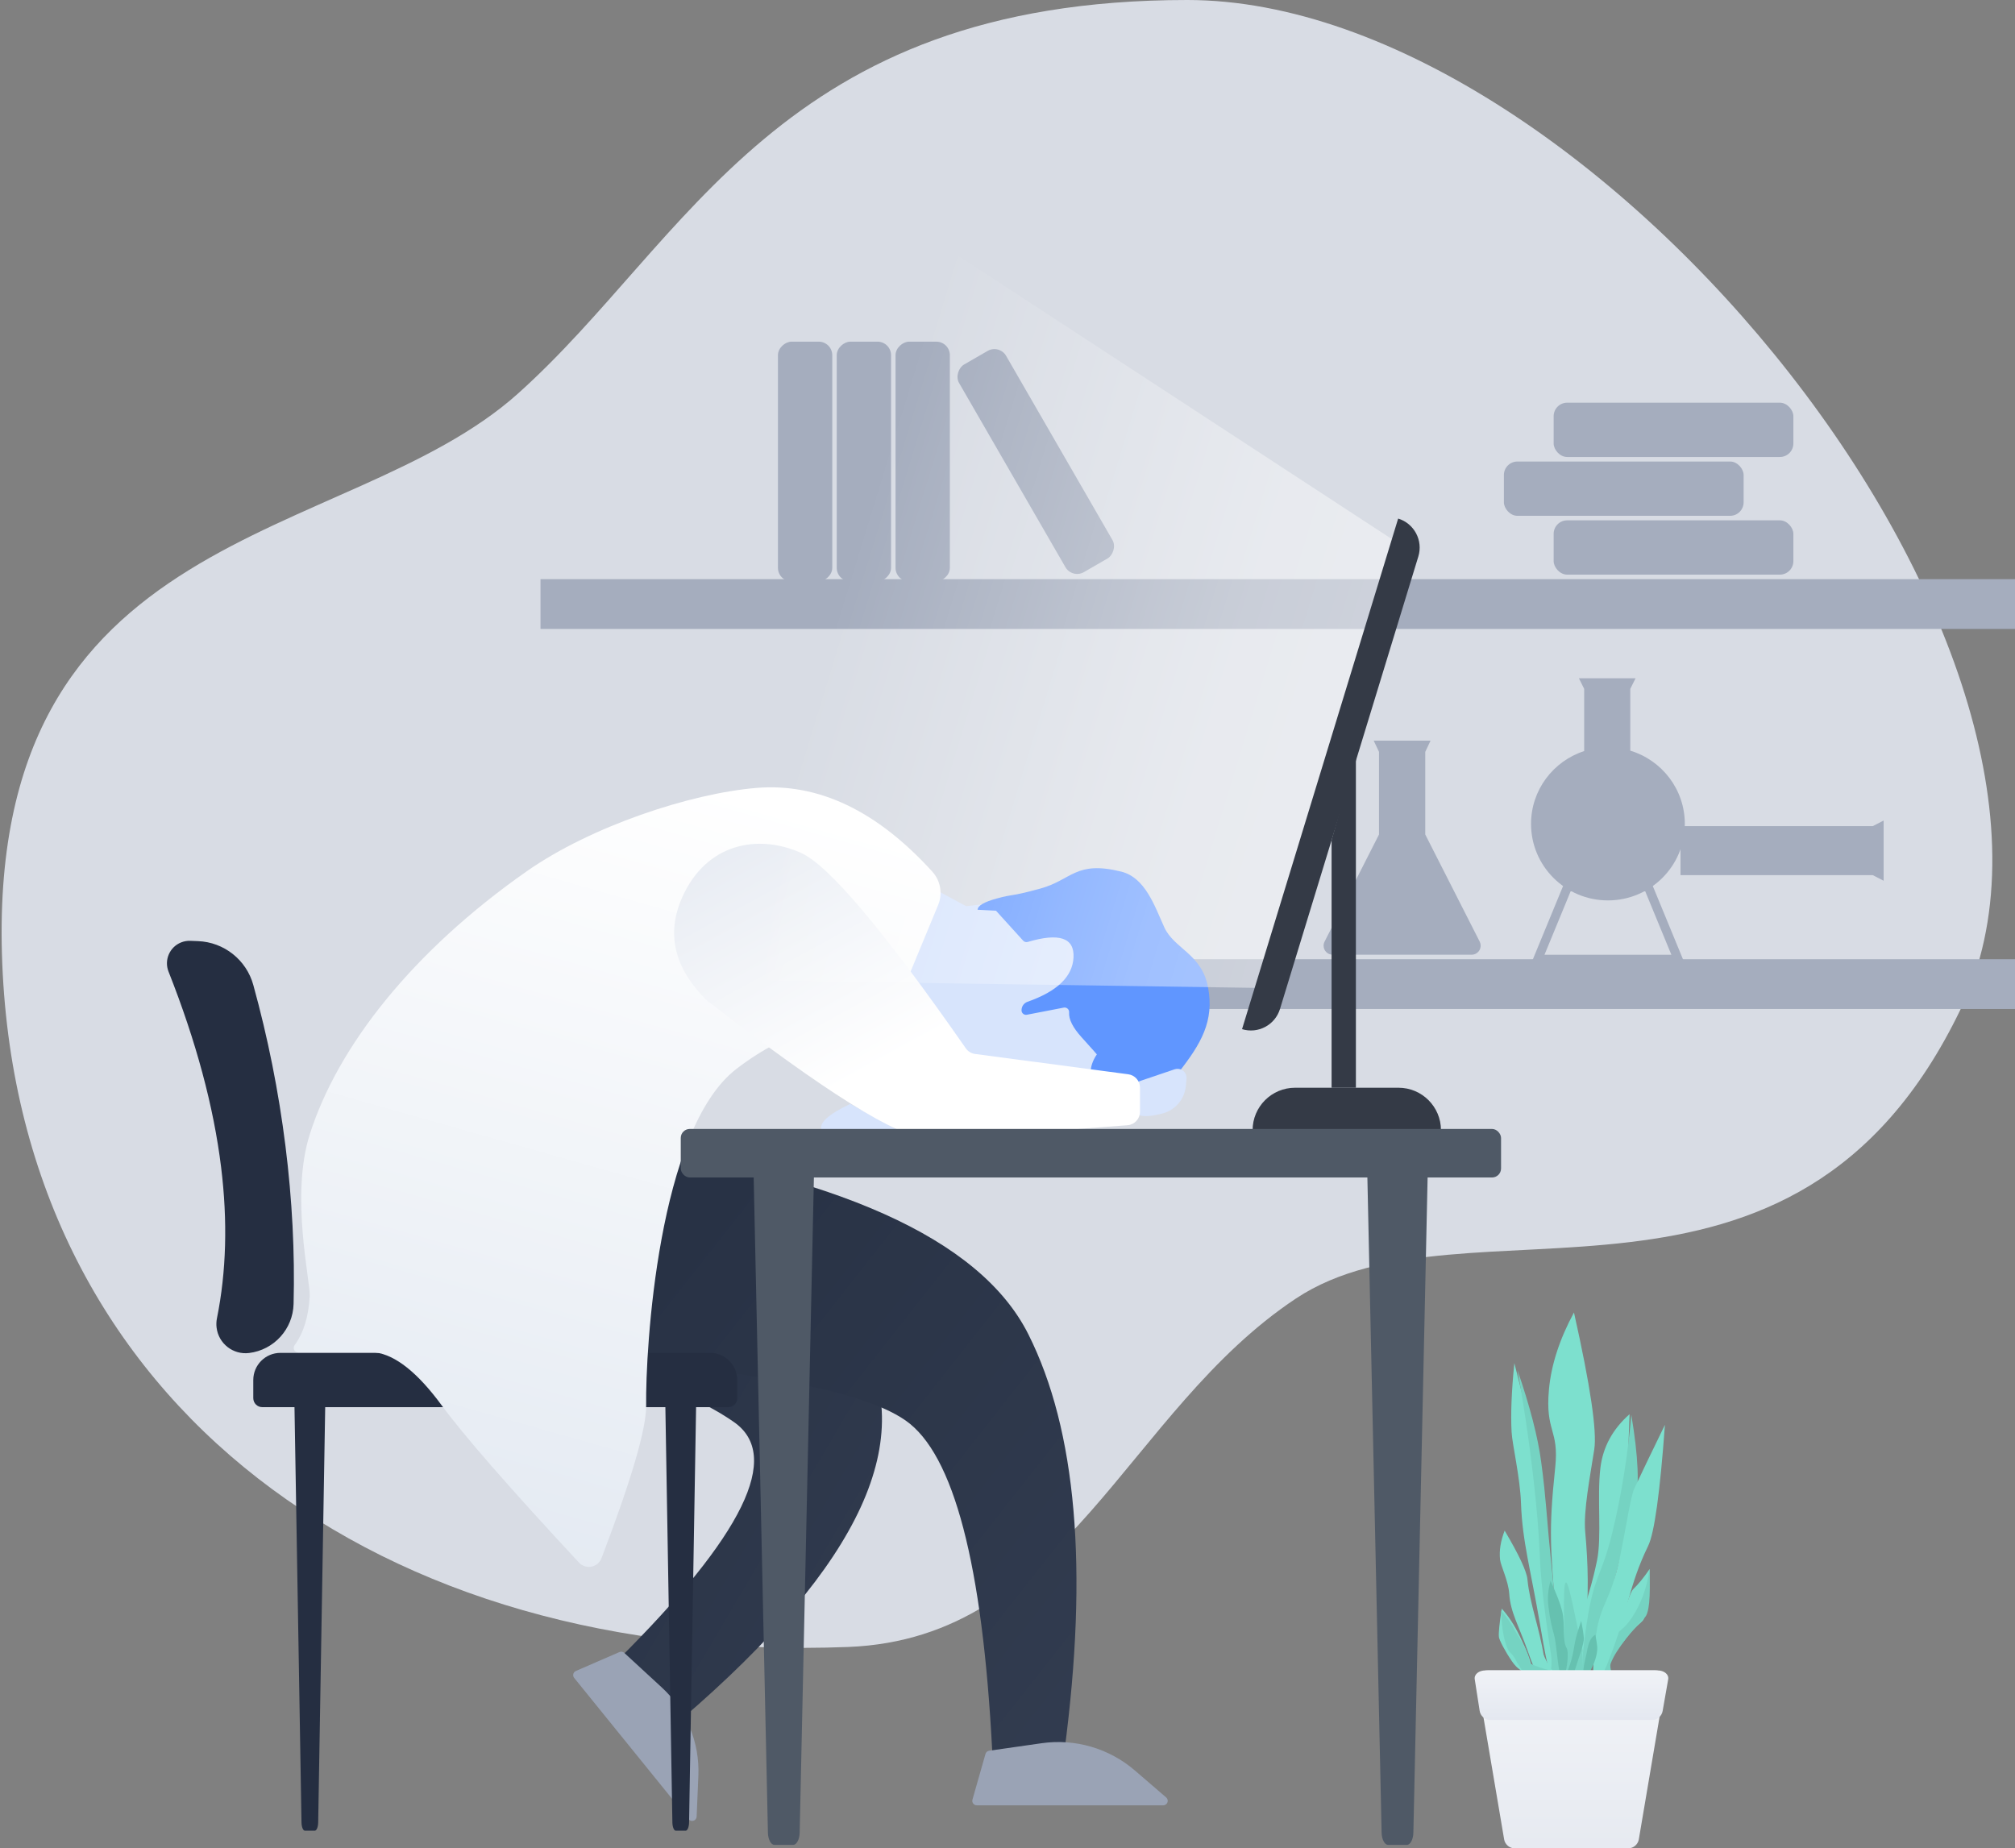 <?xml version="1.0" encoding="UTF-8"?>
<svg width="895px" height="821px" viewBox="0 0 895 821" version="1.1" xmlns="http://www.w3.org/2000/svg" xmlns:xlink="http://www.w3.org/1999/xlink">
    <rect x="0" y="0" width="895" height="821" fill="#808080" stroke="none"/>
    <!-- Generator: Sketch 51.3 (57544) - http://www.bohemiancoding.com/sketch -->
    <title>tiredResearcherIllustration</title>
    <desc>Created with Sketch.</desc>
    <defs>
        <linearGradient x1="50%" y1="-122.448%" x2="50%" y2="205.341%" id="linearGradient-1">
            <stop stop-color="#FFFFFF" offset="0%"></stop>
            <stop stop-color="#DBE0EA" offset="100%"></stop>
        </linearGradient>
        <linearGradient x1="50%" y1="-122.448%" x2="50%" y2="205.341%" id="linearGradient-2">
            <stop stop-color="#FFFFFF" offset="0%"></stop>
            <stop stop-color="#D7DDE9" offset="100%"></stop>
        </linearGradient>
        <linearGradient x1="36.092%" y1="7.424%" x2="145.542%" y2="99.543%" id="linearGradient-3">
            <stop stop-color="#283245" offset="0%"></stop>
            <stop stop-color="#353F53" offset="100%"></stop>
        </linearGradient>
        <linearGradient x1="39.674%" y1="100%" x2="63.064%" y2="0%" id="linearGradient-4">
            <stop stop-color="#E4EAF2" offset="0%"></stop>
            <stop stop-color="#FFFFFF" offset="100%"></stop>
        </linearGradient>
        <linearGradient x1="50%" y1="72.013%" x2="0%" y2="13.703%" id="linearGradient-5">
            <stop stop-color="#FFFFFF" offset="0%"></stop>
            <stop stop-color="#E8ECF3" offset="100%"></stop>
        </linearGradient>
        <linearGradient x1="0%" y1="50%" x2="97.198%" y2="50%" id="linearGradient-6">
            <stop stop-color="#FFFFFF" stop-opacity="0" offset="0%"></stop>
            <stop stop-color="#FFFFFF" stop-opacity="0.647" offset="61.064%"></stop>
            <stop stop-color="#FFFFFF" stop-opacity="0.795" offset="78.078%"></stop>
            <stop stop-color="#FFFFFF" stop-opacity="0.871" offset="100%"></stop>
        </linearGradient>
    </defs>
    <g id="Page-1" stroke="none" stroke-width="1" fill="none" fill-rule="evenodd">
        <g id="Home-+-video" transform="translate(-1271, -2607)">
            <g id="ProblemSection" transform="translate(1, 2399)">
                <g id="tiredResearcherIllustration" transform="translate(1270, 208)">
                    <g id="Group-13" transform="translate(655, 582)">
                        <path d="M43.728,159.964 C45.532,159.964 49.025,157.844 50.203,143.308 C51.588,126.206 50.971,112.668 49.417,98.381 C48.397,89.01 51.144,73.83 52.793,61.682 C53.904,53.498 50.547,33.271 42.721,1 C36.526,12.967 33.022,24.421 32.209,35.365 C30.792,54.424 37.113,52.827 35.586,70.068 C32.997,99.312 34.356,105.966 36.691,133.229 C39.165,162.112 40.767,159.964 43.728,159.964 Z" id="Oval-6" fill="#7DE0CE" transform="translate(42.5, 80.5) rotate(-359) translate(-42.5, -80.5) "></path>
                        <path d="M39.463,130.572 C39.603,138.489 39.849,144.504 40.17,148.98 C40.338,151.315 39.263,157.95 34.192,159.809 C32.134,160.564 47.299,160.808 47.734,161.536 C48.83,163.369 51.922,159.245 50.732,158.246 C47.151,155.24 38.904,99.044 39.463,130.572 Z" id="Oval-6" fill="#75D3C2" transform="translate(42.5, 141.5) rotate(-359) translate(-42.5, -141.5) "></path>
                        <path d="M26.636,162.968 C27.484,162.968 29.129,161.101 29.683,148.303 C30.898,120.243 29.237,99.275 30.902,76.43 C31.427,69.225 29.847,51.415 26.162,23 C23.403,35.178 21.754,45.264 21.214,53.258 C20.834,58.886 22.522,73.697 21.504,85.166 C20.004,102.058 22.225,115.423 23.324,139.428 C24.488,164.859 25.242,162.968 26.636,162.968 Z" id="Oval-6" fill="#7DE0CE" transform="translate(26, 93) rotate(-367) translate(-26, -93) "></path>
                        <path d="M30.23,147.784 C32.128,124.407 31.803,112.103 32.212,101.509 C33.072,79.285 33.041,75.927 32.964,67.697 C32.862,56.624 31.034,42.725 27.481,26 C28.617,46.274 28.942,66.225 28.455,85.854 C27.803,112.105 26.28,108.993 26.54,137.041 C26.605,144.084 26.72,149.435 26.869,153.417 C26.947,155.494 26.447,161.397 24.089,163.051 C23.132,163.722 30.184,163.94 30.386,164.587 C30.895,166.218 32.333,162.549 31.78,161.66 C30.115,158.986 30.033,150.21 30.23,147.784 Z" id="Oval-6" fill="#75D3C2" transform="translate(28.5, 95.5) rotate(-367) translate(-28.5, -95.5) "></path>
                        <path d="M21.634,162.984 C22.483,162.984 24.127,162.066 24.681,155.768 C25.895,141.96 24.235,131.642 25.899,120.4 C26.424,116.855 24.894,109.055 21.309,97 C18.452,101.065 16.753,105.064 16.214,108.997 C15.834,111.767 17.521,119.055 16.504,124.699 C15.005,133.011 17.224,139.588 18.323,151.401 C19.487,163.915 20.241,162.984 21.634,162.984 Z" id="Oval-6" fill="#7DE0CE" transform="translate(21, 130) rotate(-374) translate(-21, -130) "></path>
                        <path d="M23.864,133.748 C24.748,122.902 25.863,123.023 25.784,119.007 C25.679,113.603 24.305,109.268 21.663,106 C20.483,110.961 19.643,118.231 19.142,127.81 C18.472,140.62 20.379,135.561 20.646,149.249 C20.713,152.685 22.666,155.404 22.82,157.347 C22.9,158.361 22.386,161.242 19.96,162.049 C18.976,162.377 26.23,162.483 26.438,162.799 C26.962,163.595 28.441,161.804 27.872,161.37 C26.159,160.065 23.442,138.918 23.864,133.748 Z" id="Oval-6" fill="#7DE0CE" transform="translate(23.5, 134.5) rotate(-374) translate(-23.5, -134.5) "></path>
                        <path d="M18.703,163 C19.555,163 21.599,161.879 20.83,146.614 C20.552,141.083 19.684,136.212 18.226,132 C14.711,137.629 12.682,141.328 12.139,143.099 C11.757,144.345 12.17,150.085 13.274,155.402 C14.444,161.034 17.302,163 18.703,163 Z" id="Oval-6" fill="#7DE0CE" transform="translate(16.5, 147.5) rotate(-383) translate(-16.5, -147.5) "></path>
                        <path d="M20.594,157.279 C22.363,152.149 20.218,143.079 20.147,141.273 C20.051,138.843 19.344,135.419 18.027,131 C15.882,136.18 14.583,140.924 14.129,145.232 C13.521,150.993 15.249,148.718 15.491,154.873 C15.552,156.419 17.068,160.267 14.87,160.63 C13.978,160.777 20.797,162.255 20.985,162.397 C21.46,162.755 28.489,164.177 27.973,163.982 C26.421,163.395 20.41,157.811 20.594,157.279 Z" id="Oval-6" fill="#75D3C2" transform="translate(21, 147.5) rotate(-383) translate(-21, -147.5) "></path>
                        <path d="M60.505,162 C61.982,162 59.922,159.603 60.886,148.968 C63.001,125.653 60.863,116.265 63.76,97.283 C64.479,92.575 63.582,80.922 61.071,62.326 C60.617,58.962 59.818,53.186 58.676,45 C52.417,52.856 49.544,61.454 50.059,70.794 C50.778,83.865 56.062,100.832 55.718,111.652 C55.086,131.514 52.816,127.694 55.217,145.031 C57.18,159.203 58.079,162 60.505,162 Z" id="Oval-6" fill="#7DE0CE" transform="translate(57, 103.5) rotate(-350) translate(-57, -103.5) "></path>
                        <path d="M63.108,143.735 C65.49,109.871 66.24,100.738 67.882,84.236 C68.629,76.727 65.826,63.982 59.471,46 C61.075,64.794 61.342,82.364 60.272,98.711 C58.841,120.572 55.494,117.98 56.065,141.338 C57.01,180.005 62.347,154.548 63.108,143.735 Z" id="Oval-6" fill="#75D3C2" transform="translate(62, 104) rotate(-350) translate(-62, -104) "></path>
                        <path d="M69.622,164 C71.472,164 66.512,160.546 67.72,155.885 C70.37,145.665 70.07,143.953 73.7,135.632 C74.844,133.008 72.718,125.464 67.322,113 C66.491,117.51 65.487,121.221 64.31,124.133 C63.481,126.182 64.862,134.951 64.814,139.856 C64.748,146.608 59.987,148.962 62.996,156.562 C65.455,162.774 66.582,164 69.622,164 Z" id="Oval-6" fill="#7DE0CE" transform="translate(68, 138.5) rotate(-336) translate(-68, -138.5) "></path>
                        <path d="M68.262,158.929 C67.746,152.232 71.581,139.514 73.77,134.07 C74.765,131.593 72.533,124.903 67.072,114 C69.257,121.653 69.771,129.048 68.615,136.184 C67.069,145.728 63.453,144.597 64.07,154.794 C64.668,164.678 66.779,166.081 70.901,164.39 C72.309,163.812 68.45,161.376 68.262,158.929 Z" id="Oval-6" fill="#75D3C2" transform="translate(69, 139.5) rotate(-336) translate(-69, -139.5) "></path>
                        <path d="M68.502,168.375 C68.232,167.414 70.618,167.986 71.891,156.881 C74.681,132.536 71.86,122.733 75.683,102.913 C76.889,96.661 74.65,78.691 68.965,49 C66.34,62.559 64.408,72.807 63.168,79.742 C62.294,84.625 65.12,106.231 65.069,117.916 C65,133.999 61.239,134.667 64.409,152.77 C66.999,167.568 69.104,170.521 68.502,168.375 Z" id="Oval-6" fill="#7DE0CE" transform="translate(69.5, 109) rotate(-345) translate(-69.5, -109) "></path>
                        <path d="M36.319,163 C38.24,163 40.731,152.539 39.797,150.553 C38.24,147.241 40.478,139.697 39.797,133.929 C39.414,130.674 38.254,126.031 36.319,120 C34.773,123.606 34,127.264 34,130.974 C34,137.339 34.398,140.283 34.928,143.876 C35.698,149.097 34.398,163 36.319,163 Z" id="Oval-7" fill="#66C1B0" transform="translate(37, 141.5) rotate(-7) translate(-37, -141.5) "></path>
                        <path d="M46.788,163.844 C52.31,162.841 45.704,163.53 46.099,159.818 C46.608,155.023 48.182,147.877 47.489,145.136 C47.097,143.588 46.286,141.21 45.055,138 C44.34,142.538 43.983,145.689 43.983,147.453 C43.983,150.479 44.009,153.303 43.724,156.26 C43.279,160.865 41.266,164.847 46.788,163.844 Z" id="Oval-7-Copy" fill="#66C1B0" transform="translate(46, 151) rotate(10) translate(-46, -151) "></path>
                        <path d="M52.384,162.984 C54.751,162.552 53.29,161.349 53.726,158.622 C54.29,155.1 53.926,151.256 53.159,149.242 C52.726,148.105 51.828,146.358 50.467,144 C49.034,145.417 48.651,148.084 49.318,152.001 C49.837,155.052 50.016,163.416 52.384,162.984 Z" id="Oval-7-Copy-2" fill="#66C1B0" transform="translate(51.5, 153.5) rotate(19) translate(-51.5, -153.5) "></path>
                        <path d="M5.879,160 L80.121,160 C83.158,160 85.325,161.747 84.96,163.901 L72.903,235.099 C72.538,237.253 70.553,239 68.469,239 L17.531,239 C15.447,239 13.462,237.253 13.097,235.099 L1.04,163.901 C0.675,161.747 2.842,160 5.879,160 Z" id="Rectangle-13" fill="url(#linearGradient-1)" fill-rule="nonzero"></path>
                        <path d="M4.858,160 L81.142,160 C84.166,160 86.323,161.774 85.96,163.962 L83.492,178.038 C83.128,180.226 81.152,182 79.077,182 L6.646,182 C4.571,182 2.595,180.226 2.231,178.038 L0.04,163.962 C-0.323,161.774 1.834,160 4.858,160 Z" id="Rectangle-13" fill="url(#linearGradient-2)" fill-rule="nonzero"></path>
                    </g>
                    <g id="Group-32">
                        <path d="M376.686,731.595 C473.766,727.831 500.207,626.884 575.574,576.835 C650.941,526.785 796.561,602.963 870.892,448.202 C945.224,293.442 708.766,-2.27373675e-13 527.359,-2.27373675e-13 C345.952,-2.27373675e-13 306.372,106.523 230.031,174.859 C153.691,243.195 -7.027,231.136 1.009,428.104 C9.045,625.072 170.578,739.587 376.686,731.595 Z" id="Oval-4" fill="#D8DCE4"></path>
                        <g id="Group-31" transform="translate(240.076, 151.741)">
                            <rect id="Rectangle-2" fill="#A5ADBE" x="0" y="105.523" width="654.924" height="22.109"></rect>
                            <rect id="Rectangle-17" fill="#A5ADBE" x="450.009" y="79.395" width="106.475" height="24.119" rx="6"></rect>
                            <rect id="Rectangle-17" fill="#A5ADBE" x="450.009" y="27.138" width="106.475" height="24.119" rx="6"></rect>
                            <rect id="Rectangle-17" fill="#A5ADBE" x="427.91" y="53.267" width="106.475" height="24.119" rx="6"></rect>
                            <rect id="Rectangle-17" fill="#A5ADBE" transform="translate(117.525, 53.267) rotate(-90) translate(-117.525, -53.267) " x="64.287" y="41.207" width="106.475" height="24.119" rx="6"></rect>
                            <path d="M372.43,218.961 L372.43,182.225 L370.077,177.25 L395.335,177.25 L392.983,182.225 L392.983,218.953 L417.159,266.531 C418.16,268.501 417.374,270.908 415.405,271.909 C414.843,272.195 414.223,272.343 413.593,272.343 L351.823,272.343 C349.614,272.343 347.823,270.552 347.823,268.343 C347.823,267.713 347.972,267.093 348.257,266.531 L372.43,218.961 Z" id="Combined-Shape" fill="#A5ADBE"></path>
                            <path d="M463.566,181.897 L463.566,154.261 L461.222,149.55 L486.389,149.55 L484.045,154.261 L484.045,181.702 C498.065,185.935 508.269,198.899 508.269,214.234 C508.269,233.007 492.978,248.225 474.117,248.225 C455.255,248.225 439.964,233.007 439.964,214.234 C439.964,199.126 449.868,186.32 463.566,181.897 Z" id="Combined-Shape" fill="#A5ADBE"></path>
                            <path d="M456.211,242.185 L442.951,274.363 L505.282,274.363 L492.023,242.185 L456.211,242.185 Z" id="Rectangle-23" stroke="#A5ADBE" stroke-width="4"></path>
                            <rect id="Rectangle-17" fill="#A5ADBE" transform="translate(143.641, 53.267) rotate(-90) translate(-143.641, -53.267) " x="90.404" y="41.207" width="106.475" height="24.119" rx="6"></rect>
                            <rect id="Rectangle-17" fill="#A5ADBE" transform="translate(169.758, 53.267) rotate(-90) translate(-169.758, -53.267) " x="116.52" y="41.207" width="106.475" height="24.119" rx="6"></rect>
                            <rect id="Rectangle-17" fill="#A5ADBE" transform="translate(219.982, 53.267) rotate(-120) translate(-219.982, -53.267) " x="166.744" y="41.207" width="106.475" height="24.119" rx="6"></rect>
                            <polygon id="Rectangle-17" fill="#A5ADBE" points="506.346 215.229 591.757 215.229 596.578 212.736 596.578 239.496 591.757 237.003 506.346 237.003"></polygon>
                            <rect id="Rectangle-2" fill="#A5ADBE" x="0" y="274.353" width="654.924" height="22.109"></rect>
                        </g>
                    </g>
                    <g id="Group-35" transform="translate(72.323, 349.533)">
                        <path d="M192.24,156.956 C241.782,169.793 280.553,198.677 308.555,243.608 C336.556,288.539 310.464,345.41 230.278,414.22 L201.933,388.03 C257.936,332.401 275.168,297.098 253.628,282.121 C232.089,267.144 199.779,257.516 156.7,253.236 L192.24,156.956 Z" id="Path-18" fill="url(#linearGradient-3)"></path>
                        <path d="M191.982,156.956 C298.897,171.852 363.046,200.582 384.429,243.144 C405.812,285.706 411.157,347.421 400.466,428.289 L368.391,428.289 C364.115,345.293 351.285,296.346 329.902,281.45 C308.519,266.553 250.785,256.976 156.7,252.72 L191.982,156.956 Z" id="Path-18" fill="url(#linearGradient-3)"></path>
                        <path d="M367.038,428.151 L390.329,424.817 C405.241,422.682 420.348,427.1 431.76,436.932 L445.642,448.892 C446.479,449.613 446.573,450.876 445.852,451.713 C445.472,452.154 444.919,452.407 444.336,452.407 L361.54,452.407 C360.436,452.407 359.54,451.512 359.54,450.407 C359.54,450.222 359.566,450.037 359.617,449.859 L365.398,429.583 C365.615,428.824 366.257,428.263 367.038,428.151 Z" id="Rectangle-3" fill="#9AA3B5"></path>
                        <path d="M184.025,408.124 L206.499,404.826 C221.182,402.671 236.068,407.096 247.191,416.92 L260.769,428.912 C261.597,429.644 261.675,430.907 260.944,431.735 C260.564,432.165 260.018,432.411 259.445,432.411 L178.668,432.411 C177.563,432.411 176.668,431.516 176.668,430.411 C176.668,430.23 176.692,430.05 176.741,429.875 L182.389,409.567 C182.601,408.805 183.242,408.239 184.025,408.124 Z" id="Rectangle-3" fill="#9AA3B5" transform="translate(219.056, 418.352) rotate(51) translate(-219.056, -418.352) "></path>
                        <path d="M305.345,140.827 C295.461,145.517 291.225,149.425 292.637,152.551 C294.049,155.678 305.345,155.678 326.525,152.551 L305.345,140.827 Z" id="Path-16" fill="#D7E4FC"></path>
                        <path d="M23.41,66.529 L26.771,67.076 C38.178,68.931 47.075,77.952 48.774,89.384 C52.356,113.499 54.176,137.763 54.234,162.175 C54.291,186.233 52.634,209.583 49.264,232.226 L49.264,232.226 C47.622,243.264 38.145,251.435 26.985,251.435 L26.985,251.435 C19.835,251.435 14.039,245.639 14.039,238.489 C14.039,237.1 14.262,235.72 14.701,234.402 C21.379,214.326 24.718,192.195 24.718,168.01 C24.718,140.894 20.521,111.196 12.126,78.916 L12.126,78.916 C10.736,73.571 13.942,68.111 19.287,66.721 C20.633,66.371 22.037,66.306 23.41,66.529 Z" id="Rectangle-15" fill="#252E41" transform="translate(33.019, 158.917) rotate(-7) translate(-33.019, -158.917) "></path>
                        <g id="Group-2" transform="translate(395.659, 83.595) rotate(-345) translate(-395.659, -83.595) translate(314.659, 21.595)">
                            <g id="Group-30" transform="translate(0, -0)">
                                <path d="M7.022,35.749 L35.563,42.492 C62.919,31.55 81.157,27.903 90.275,31.55 C103.953,37.021 128.574,39.756 128.574,64.376 C128.574,88.995 112.16,124.556 71.126,116.35 C60.297,114.184 56.355,121.377 49.241,116.35 C42.003,111.234 31.972,99.38 19.149,80.788 L0,72.541 L7.022,35.749 Z" id="Path-7" fill="#D7E4FC"></path>
                                <path d="M68.397,113.882 L68.397,105.694 L81.047,92.949 C81.588,92.403 81.769,91.596 81.512,90.871 C76.627,77.101 78.575,70.216 87.357,70.216 C95.862,70.216 102.764,76.673 108.064,89.588 L108.064,89.588 C108.675,91.077 110.125,92.049 111.734,92.049 L111.886,92.049 C112.991,92.049 113.886,91.153 113.886,90.049 C113.886,89.886 113.866,89.725 113.827,89.567 L109.811,73.379 C109.545,72.307 110.198,71.222 111.27,70.956 C111.439,70.914 111.613,70.894 111.786,70.897 C114.86,70.951 118.454,68.904 122.569,64.758 C127.986,59.3 130.416,56.934 129.858,57.66 C135.457,61.008 140.866,60.722 146.087,56.803 C153.918,50.924 149.706,30.68 136.112,21.092 C122.517,11.504 112.292,6.309 97.529,9.822 C82.767,13.334 81.117,25.831 71.871,30.634 C62.626,35.437 50.226,40.256 48.145,51.043 C44.18,71.589 52.966,72.696 57.563,86.591 C62.159,100.485 60.271,97.507 62.98,105.694 C64.786,111.153 66.591,113.882 68.397,113.882 Z" id="Path-9" fill="#6096FF" transform="translate(98.573, 61.301) rotate(-282) translate(-98.573, -61.301) "></path>
                            </g>
                        </g>
                        <path d="M61.045,259.459 L69.556,259.459 C71.123,259.459 72.365,261.092 72.331,263.106 L69.006,460.032 C68.972,462.046 68.292,463.679 67.487,463.679 L63.114,463.679 C62.309,463.679 61.629,462.046 61.595,460.032 L58.27,263.106 C58.236,261.092 59.478,259.459 61.045,259.459 Z" id="Rectangle-11" fill="#252E41"></path>
                        <path d="M225.781,259.459 L234.291,259.459 C235.858,259.459 237.101,261.092 237.067,263.106 L233.742,460.032 C233.708,462.046 233.028,463.679 232.222,463.679 L227.849,463.679 C227.044,463.679 226.364,462.046 226.33,460.032 L223.005,263.106 C222.971,261.092 224.214,259.459 225.781,259.459 Z" id="Rectangle-11" fill="#252E41"></path>
                        <path d="M52.239,251.42 L243.08,251.42 C249.74,251.42 255.139,256.819 255.139,263.479 L255.139,271.538 C255.139,273.747 253.348,275.538 251.139,275.538 L44.179,275.538 C41.97,275.538 40.179,273.747 40.179,271.538 L40.179,263.479 C40.179,256.819 45.578,251.42 52.239,251.42 Z" id="Rectangle" fill="#252E41"></path>
                        <path d="M434.222,145.984 C436.281,146.517 439.502,146.232 443.884,145.128 C449.667,143.672 453.892,138.713 454.412,132.772 L454.69,129.59 C454.883,127.389 453.255,125.449 451.054,125.257 C450.502,125.208 449.947,125.275 449.422,125.453 L430.285,131.935 C429.547,140.43 430.86,145.113 434.222,145.984 Z" id="Path-17" fill="#D7E4FC"></path>
                        <path d="M65.233,226.271 C65.593,219.565 56.577,181.801 65.233,154.467 C77.743,114.964 111.334,72.709 161.677,37.467 C190.165,17.523 234.23,2.916 263.677,0.467 C291.165,-1.82 317.208,10.587 341.806,37.686 L341.806,37.686 C345.445,41.695 346.446,47.443 344.377,52.446 L320.651,109.815 C300.179,102.209 278.254,107.337 254.878,125.198 C219.812,151.99 214.36,250.441 214.677,274.704 C214.811,284.965 208.199,307.607 194.841,342.631 L194.841,342.631 C193.66,345.727 190.193,347.28 187.097,346.099 C186.238,345.771 185.466,345.251 184.84,344.578 C154.143,311.556 133.811,288.265 123.844,274.704 C113.185,260.203 103.345,252.371 94.324,251.211 L60.131,251.211 C59.026,251.211 58.131,250.315 58.131,249.211 C58.131,248.786 58.266,248.373 58.516,248.03 C62.509,242.57 64.748,235.316 65.233,226.271 Z" id="Path-15" fill="url(#linearGradient-4)"></path>
                        <path d="M283.353,29.276 C264.462,20.882 241.472,24.879 230.695,49.063 C223.511,65.186 227.103,80.413 241.472,94.744 C294.116,135.525 326.724,155.916 339.296,155.916 C351.405,155.916 381.139,154.042 428.5,150.294 L428.5,150.294 C431.621,150.047 434.027,147.443 434.027,144.313 L434.027,133.615 C434.027,130.606 431.798,128.062 428.816,127.667 L360.783,118.645 C359.111,118.423 357.609,117.508 356.646,116.123 C320.208,63.745 295.777,34.796 283.353,29.276 Z" id="Path-10" fill="url(#linearGradient-5)"></path>
                    </g>
                    <g id="Group-11" transform="translate(302.372, 109.533)">
                        <polygon id="Rectangle-9" fill="url(#linearGradient-6)" opacity="0.504" transform="translate(177.886, 196.744) rotate(17) translate(-177.886, -196.744) " points="63.492 26.791 292.279 93.097 292.279 300.392 63.492 366.698"></polygon>
                        <g id="Group" transform="translate(248.597, 120.302)" fill="#343A46">
                            <path d="M35.085,-2.695 L35.085,-2.695 C42.538,-2.695 48.58,3.346 48.58,10.799 L48.58,220.981 C48.58,228.434 42.538,234.476 35.085,234.476 L35.085,-2.695 Z" id="Rectangle-8" transform="translate(41.832, 115.89) rotate(-343) translate(-41.832, -115.89) "></path>
                            <polygon id="Path-3" points="51.278 105.11 40.483 143.363 40.483 253.342 51.278 253.342"></polygon>
                            <path d="M24.264,253.342 L70.197,253.342 C80.616,253.342 89.063,261.788 89.063,272.208 L5.398,272.208 L5.398,272.208 C5.398,261.788 13.844,253.342 24.264,253.342 Z" id="Rectangle-3"></path>
                        </g>
                        <g id="Group-3" transform="translate(0, 391.952)" fill="#4F5966">
                            <path d="M37.668,16.171 L53.862,16.171 C56.843,16.171 59.207,18.584 59.142,21.561 L52.816,312.634 C52.751,315.611 51.457,318.025 49.925,318.025 L41.605,318.025 C40.073,318.025 38.779,315.611 38.714,312.634 L32.388,21.561 C32.323,18.584 34.687,16.171 37.668,16.171 Z" id="Rectangle-11"></path>
                            <path d="M310.254,16.171 L326.447,16.171 C329.428,16.171 331.792,18.584 331.728,21.561 L325.402,312.634 C325.337,315.611 324.043,318.025 322.511,318.025 L314.19,318.025 C312.658,318.025 311.364,315.611 311.3,312.634 L304.973,21.561 C304.909,18.584 307.273,16.171 310.254,16.171 Z" id="Rectangle-11"></path>
                            <rect id="Rectangle-3" x="0" y="0" width="364.347" height="21.561" rx="4"></rect>
                        </g>
                    </g>
                </g>
            </g>
        </g>
    </g>
</svg>
